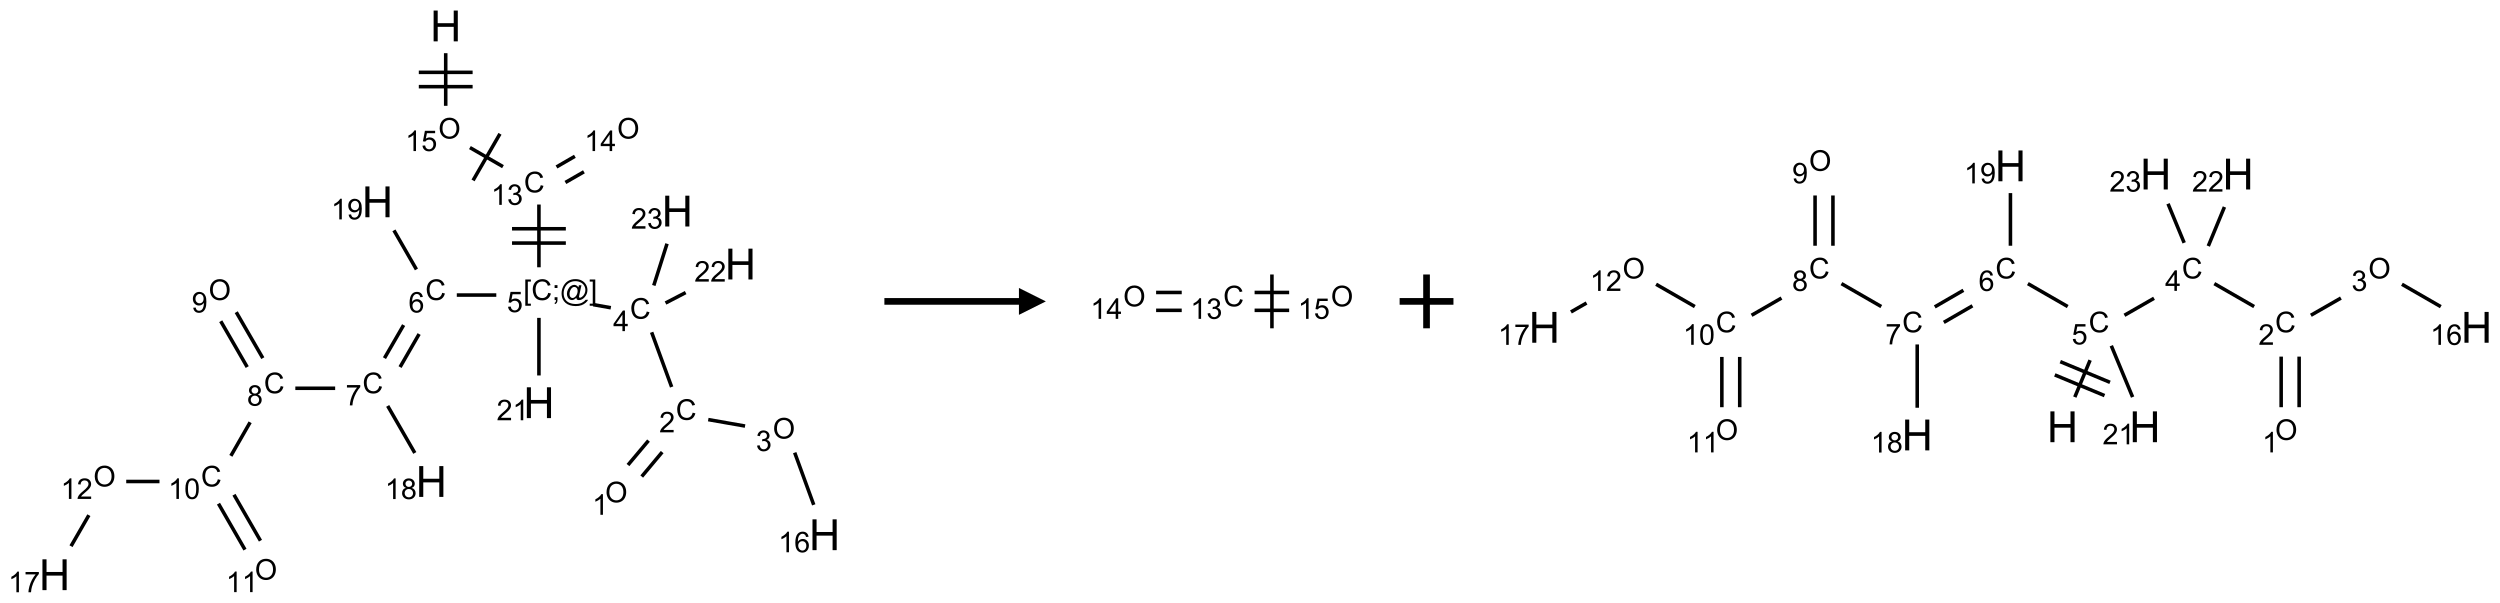 <?xml version="1.0" encoding="UTF-8"?>
<svg xmlns="http://www.w3.org/2000/svg" xmlns:xlink="http://www.w3.org/1999/xlink" width="929" height="224" viewBox="0 0 929 224">
<defs>
<g>
<g id="glyph-0-0">
<path d="M 2 0 L 2 -10 L 10 -10 L 10 0 Z M 2.25 -0.25 L 9.75 -0.25 L 9.75 -9.75 L 2.25 -9.75 Z M 2.25 -0.25 "/>
</g>
<g id="glyph-0-1">
<path d="M 1.281 0 L 1.281 -11.453 L 2.797 -11.453 L 2.797 -6.75 L 8.75 -6.75 L 8.75 -11.453 L 10.266 -11.453 L 10.266 0 L 8.75 0 L 8.75 -5.398 L 2.797 -5.398 L 2.797 0 Z M 1.281 0 "/>
</g>
<g id="glyph-1-0">
<path d="M 1.332 0 L 1.332 -6.668 L 6.668 -6.668 L 6.668 0 Z M 1.5 -0.168 L 6.5 -0.168 L 6.5 -6.5 L 1.5 -6.5 Z M 1.5 -0.168 "/>
</g>
<g id="glyph-1-1">
<path d="M 0.516 -3.719 C 0.516 -4.984 0.855 -5.977 1.535 -6.695 C 2.215 -7.414 3.094 -7.77 4.172 -7.77 C 4.875 -7.77 5.512 -7.602 6.078 -7.266 C 6.645 -6.93 7.074 -6.461 7.371 -5.855 C 7.668 -5.254 7.816 -4.57 7.816 -3.809 C 7.816 -3.035 7.66 -2.34 7.348 -1.73 C 7.035 -1.117 6.594 -0.656 6.02 -0.34 C 5.449 -0.027 4.828 0.129 4.168 0.129 C 3.449 0.129 2.805 -0.043 2.238 -0.391 C 1.672 -0.738 1.246 -1.211 0.953 -1.812 C 0.66 -2.414 0.516 -3.047 0.516 -3.719 Z M 1.559 -3.703 C 1.559 -2.781 1.805 -2.059 2.301 -1.527 C 2.793 -1 3.414 -0.734 4.16 -0.734 C 4.922 -0.734 5.547 -1 6.039 -1.535 C 6.531 -2.07 6.777 -2.828 6.777 -3.812 C 6.777 -4.434 6.672 -4.977 6.461 -5.441 C 6.25 -5.902 5.945 -6.262 5.539 -6.52 C 5.133 -6.773 4.68 -6.902 4.176 -6.902 C 3.461 -6.902 2.848 -6.656 2.332 -6.164 C 1.816 -5.672 1.559 -4.852 1.559 -3.703 Z M 1.559 -3.703 "/>
</g>
<g id="glyph-1-2">
<path d="M 3.973 0 L 3.035 0 L 3.035 -5.973 C 2.809 -5.758 2.516 -5.543 2.148 -5.328 C 1.781 -5.113 1.453 -4.953 1.16 -4.844 L 1.16 -5.75 C 1.684 -5.996 2.145 -6.297 2.535 -6.645 C 2.93 -6.996 3.207 -7.336 3.371 -7.668 L 3.973 -7.668 Z M 3.973 0 "/>
</g>
<g id="glyph-1-3">
<path d="M 0.441 -2 L 1.426 -2.082 C 1.5 -1.605 1.668 -1.242 1.934 -1.004 C 2.199 -0.762 2.52 -0.641 2.895 -0.641 C 3.348 -0.641 3.73 -0.812 4.043 -1.152 C 4.355 -1.492 4.512 -1.941 4.512 -2.504 C 4.512 -3.039 4.359 -3.461 4.059 -3.77 C 3.758 -4.078 3.367 -4.234 2.879 -4.234 C 2.578 -4.234 2.305 -4.164 2.062 -4.027 C 1.82 -3.891 1.629 -3.715 1.488 -3.496 L 0.609 -3.609 L 1.348 -7.531 L 5.145 -7.531 L 5.145 -6.637 L 2.098 -6.637 L 1.688 -4.582 C 2.145 -4.902 2.625 -5.062 3.129 -5.062 C 3.797 -5.062 4.359 -4.832 4.816 -4.371 C 5.277 -3.91 5.504 -3.312 5.504 -2.59 C 5.504 -1.898 5.305 -1.301 4.902 -0.797 C 4.41 -0.18 3.742 0.129 2.895 0.129 C 2.199 0.129 1.633 -0.062 1.195 -0.453 C 0.758 -0.844 0.504 -1.359 0.441 -2 Z M 0.441 -2 "/>
</g>
<g id="glyph-1-4">
<path d="M 6.27 -2.676 L 7.281 -2.422 C 7.07 -1.594 6.688 -0.961 6.137 -0.523 C 5.586 -0.086 4.914 0.129 4.121 0.129 C 3.297 0.129 2.629 -0.039 2.113 -0.371 C 1.598 -0.707 1.203 -1.191 0.934 -1.828 C 0.664 -2.465 0.531 -3.145 0.531 -3.875 C 0.531 -4.672 0.684 -5.363 0.988 -5.957 C 1.293 -6.547 1.723 -6.996 2.285 -7.305 C 2.844 -7.613 3.461 -7.766 4.137 -7.766 C 4.898 -7.766 5.543 -7.57 6.062 -7.184 C 6.582 -6.793 6.945 -6.246 7.152 -5.543 L 6.156 -5.309 C 5.98 -5.863 5.723 -6.266 5.387 -6.52 C 5.051 -6.773 4.625 -6.902 4.113 -6.902 C 3.527 -6.902 3.039 -6.762 2.645 -6.48 C 2.25 -6.199 1.973 -5.82 1.812 -5.348 C 1.652 -4.871 1.574 -4.383 1.574 -3.879 C 1.574 -3.23 1.668 -2.664 1.855 -2.18 C 2.047 -1.695 2.34 -1.332 2.738 -1.094 C 3.137 -0.855 3.57 -0.734 4.035 -0.734 C 4.602 -0.734 5.082 -0.898 5.473 -1.223 C 5.867 -1.551 6.133 -2.035 6.27 -2.676 Z M 6.27 -2.676 "/>
</g>
<g id="glyph-1-5">
<path d="M 0.449 -2.016 L 1.387 -2.141 C 1.492 -1.609 1.676 -1.227 1.934 -0.992 C 2.191 -0.758 2.508 -0.641 2.879 -0.641 C 3.32 -0.641 3.695 -0.793 3.996 -1.098 C 4.301 -1.402 4.453 -1.781 4.453 -2.234 C 4.453 -2.664 4.312 -3.02 4.031 -3.301 C 3.75 -3.578 3.391 -3.719 2.957 -3.719 C 2.781 -3.719 2.562 -3.684 2.297 -3.613 L 2.402 -4.438 C 2.465 -4.43 2.516 -4.426 2.551 -4.426 C 2.949 -4.426 3.312 -4.531 3.629 -4.738 C 3.949 -4.949 4.109 -5.27 4.109 -5.703 C 4.109 -6.047 3.992 -6.332 3.762 -6.559 C 3.527 -6.785 3.227 -6.895 2.859 -6.895 C 2.496 -6.895 2.191 -6.781 1.949 -6.551 C 1.707 -6.324 1.547 -5.98 1.48 -5.52 L 0.543 -5.688 C 0.656 -6.316 0.918 -6.805 1.324 -7.148 C 1.73 -7.492 2.234 -7.668 2.84 -7.668 C 3.254 -7.668 3.641 -7.578 3.988 -7.398 C 4.34 -7.219 4.609 -6.977 4.793 -6.668 C 4.98 -6.359 5.074 -6.031 5.074 -5.684 C 5.074 -5.352 4.984 -5.051 4.809 -4.781 C 4.629 -4.512 4.367 -4.297 4.02 -4.137 C 4.473 -4.031 4.824 -3.816 5.074 -3.488 C 5.324 -3.16 5.449 -2.75 5.449 -2.254 C 5.449 -1.59 5.203 -1.023 4.719 -0.559 C 4.234 -0.098 3.617 0.137 2.875 0.137 C 2.203 0.137 1.648 -0.062 1.207 -0.465 C 0.762 -0.863 0.512 -1.379 0.449 -2.016 Z M 0.449 -2.016 "/>
</g>
<g id="glyph-1-6">
<path d="M 0.723 2.121 L 0.723 -7.637 L 2.793 -7.637 L 2.793 -6.859 L 1.66 -6.859 L 1.66 1.344 L 2.793 1.344 L 2.793 2.121 Z M 0.723 2.121 "/>
</g>
<g id="glyph-1-7">
<path d="M 0.949 -4.465 L 0.949 -5.531 L 2.016 -5.531 L 2.016 -4.465 Z M 0.949 0 L 0.949 -1.066 L 2.016 -1.066 L 2.016 0 C 2.016 0.391 1.945 0.711 1.809 0.949 C 1.668 1.191 1.449 1.379 1.145 1.512 L 0.887 1.109 C 1.082 1.023 1.23 0.895 1.324 0.727 C 1.418 0.559 1.469 0.316 1.48 0 Z M 0.949 0 "/>
</g>
<g id="glyph-1-8">
<path d="M 6.047 -0.848 C 5.82 -0.59 5.57 -0.379 5.289 -0.223 C 5.008 -0.062 4.73 0.016 4.449 0.016 C 4.141 0.016 3.84 -0.074 3.547 -0.254 C 3.254 -0.434 3.02 -0.715 2.836 -1.09 C 2.652 -1.465 2.562 -1.875 2.562 -2.324 C 2.562 -2.875 2.703 -3.43 2.988 -3.98 C 3.27 -4.535 3.621 -4.953 4.043 -5.23 C 4.461 -5.508 4.871 -5.645 5.266 -5.645 C 5.566 -5.645 5.855 -5.566 6.129 -5.41 C 6.402 -5.25 6.641 -5.012 6.84 -4.688 L 7.016 -5.496 L 7.949 -5.496 L 7.199 -2 C 7.094 -1.516 7.043 -1.246 7.043 -1.191 C 7.043 -1.098 7.078 -1.02 7.148 -0.949 C 7.219 -0.883 7.305 -0.848 7.406 -0.848 C 7.59 -0.848 7.832 -0.953 8.129 -1.168 C 8.527 -1.445 8.84 -1.816 9.07 -2.285 C 9.301 -2.75 9.418 -3.234 9.418 -3.73 C 9.418 -4.309 9.27 -4.852 8.973 -5.355 C 8.676 -5.859 8.23 -6.262 7.645 -6.562 C 7.055 -6.863 6.406 -7.016 5.691 -7.016 C 4.879 -7.016 4.137 -6.824 3.465 -6.445 C 2.793 -6.066 2.273 -5.52 1.902 -4.809 C 1.535 -4.098 1.348 -3.34 1.348 -2.527 C 1.348 -1.676 1.535 -0.941 1.902 -0.328 C 2.273 0.285 2.809 0.742 3.508 1.035 C 4.207 1.328 4.984 1.473 5.832 1.473 C 6.742 1.473 7.504 1.32 8.121 1.016 C 8.734 0.711 9.195 0.34 9.5 -0.098 L 10.441 -0.098 C 10.266 0.266 9.961 0.637 9.531 1.016 C 9.102 1.395 8.59 1.695 7.996 1.914 C 7.402 2.133 6.688 2.246 5.848 2.246 C 5.078 2.246 4.367 2.145 3.715 1.949 C 3.066 1.75 2.512 1.453 2.051 1.055 C 1.594 0.656 1.25 0.199 1.016 -0.316 C 0.723 -0.973 0.578 -1.684 0.578 -2.441 C 0.578 -3.289 0.75 -4.098 1.098 -4.863 C 1.523 -5.805 2.125 -6.527 2.902 -7.027 C 3.684 -7.527 4.629 -7.777 5.738 -7.777 C 6.602 -7.777 7.375 -7.602 8.059 -7.246 C 8.746 -6.895 9.285 -6.371 9.684 -5.672 C 10.02 -5.07 10.188 -4.418 10.188 -3.715 C 10.188 -2.707 9.832 -1.812 9.125 -1.031 C 8.492 -0.328 7.801 0.02 7.051 0.02 C 6.812 0.02 6.617 -0.016 6.473 -0.09 C 6.324 -0.16 6.215 -0.266 6.145 -0.402 C 6.102 -0.488 6.066 -0.637 6.047 -0.848 Z M 3.527 -2.262 C 3.527 -1.785 3.641 -1.414 3.863 -1.152 C 4.09 -0.887 4.348 -0.754 4.641 -0.754 C 4.836 -0.754 5.039 -0.812 5.254 -0.93 C 5.469 -1.047 5.676 -1.219 5.871 -1.449 C 6.066 -1.676 6.23 -1.969 6.355 -2.32 C 6.48 -2.672 6.543 -3.027 6.543 -3.379 C 6.543 -3.852 6.426 -4.219 6.191 -4.48 C 5.957 -4.738 5.672 -4.871 5.332 -4.871 C 5.109 -4.871 4.902 -4.812 4.707 -4.699 C 4.512 -4.586 4.32 -4.406 4.137 -4.156 C 3.953 -3.906 3.805 -3.602 3.691 -3.246 C 3.582 -2.887 3.527 -2.559 3.527 -2.262 Z M 3.527 -2.262 "/>
</g>
<g id="glyph-1-9">
<path d="M 2.27 2.121 L 0.203 2.121 L 0.203 1.344 L 1.332 1.344 L 1.332 -6.859 L 0.203 -6.859 L 0.203 -7.637 L 2.27 -7.637 Z M 2.27 2.121 "/>
</g>
<g id="glyph-1-10">
<path d="M 3.449 0 L 3.449 -1.828 L 0.137 -1.828 L 0.137 -2.688 L 3.621 -7.637 L 4.387 -7.637 L 4.387 -2.688 L 5.418 -2.688 L 5.418 -1.828 L 4.387 -1.828 L 4.387 0 Z M 3.449 -2.688 L 3.449 -6.129 L 1.059 -2.688 Z M 3.449 -2.688 "/>
</g>
<g id="glyph-1-11">
<path d="M 5.371 -0.902 L 5.371 0 L 0.324 0 C 0.316 -0.227 0.352 -0.441 0.434 -0.652 C 0.562 -0.996 0.766 -1.332 1.051 -1.668 C 1.332 -2 1.742 -2.387 2.277 -2.824 C 3.105 -3.504 3.668 -4.043 3.957 -4.441 C 4.25 -4.84 4.395 -5.215 4.395 -5.566 C 4.395 -5.938 4.262 -6.254 3.996 -6.508 C 3.73 -6.762 3.387 -6.891 2.957 -6.891 C 2.508 -6.891 2.145 -6.754 1.875 -6.484 C 1.605 -6.215 1.469 -5.84 1.465 -5.359 L 0.5 -5.457 C 0.566 -6.176 0.812 -6.727 1.246 -7.102 C 1.676 -7.477 2.254 -7.668 2.98 -7.668 C 3.711 -7.668 4.293 -7.465 4.719 -7.059 C 5.145 -6.652 5.359 -6.148 5.359 -5.547 C 5.359 -5.242 5.297 -4.941 5.172 -4.645 C 5.047 -4.352 4.84 -4.039 4.551 -3.715 C 4.262 -3.387 3.777 -2.938 3.105 -2.371 C 2.543 -1.898 2.18 -1.578 2.02 -1.41 C 1.859 -1.242 1.73 -1.07 1.625 -0.902 Z M 5.371 -0.902 "/>
</g>
<g id="glyph-1-12">
<path d="M 5.309 -5.766 L 4.375 -5.691 C 4.293 -6.059 4.172 -6.328 4.02 -6.496 C 3.766 -6.762 3.453 -6.895 3.082 -6.895 C 2.785 -6.895 2.523 -6.812 2.297 -6.645 C 2 -6.43 1.77 -6.117 1.598 -5.703 C 1.43 -5.289 1.34 -4.703 1.332 -3.938 C 1.559 -4.281 1.836 -4.535 2.16 -4.703 C 2.488 -4.871 2.828 -4.953 3.188 -4.953 C 3.812 -4.953 4.344 -4.723 4.785 -4.262 C 5.223 -3.801 5.441 -3.207 5.441 -2.48 C 5.441 -2 5.34 -1.555 5.133 -1.145 C 4.926 -0.73 4.641 -0.418 4.281 -0.199 C 3.922 0.02 3.512 0.129 3.051 0.129 C 2.27 0.129 1.633 -0.156 1.141 -0.73 C 0.648 -1.305 0.402 -2.254 0.402 -3.574 C 0.402 -5.051 0.672 -6.121 1.219 -6.793 C 1.695 -7.375 2.336 -7.668 3.141 -7.668 C 3.742 -7.668 4.234 -7.5 4.617 -7.16 C 5 -6.824 5.23 -6.359 5.309 -5.766 Z M 1.48 -2.473 C 1.48 -2.152 1.547 -1.844 1.684 -1.547 C 1.82 -1.25 2.016 -1.027 2.262 -0.871 C 2.508 -0.719 2.766 -0.641 3.035 -0.641 C 3.434 -0.641 3.773 -0.801 4.059 -1.121 C 4.344 -1.441 4.484 -1.875 4.484 -2.422 C 4.484 -2.949 4.344 -3.367 4.062 -3.668 C 3.781 -3.973 3.426 -4.125 3 -4.125 C 2.578 -4.125 2.219 -3.973 1.922 -3.668 C 1.625 -3.363 1.48 -2.969 1.48 -2.473 Z M 1.48 -2.473 "/>
</g>
<g id="glyph-1-13">
<path d="M 0.504 -6.637 L 0.504 -7.535 L 5.449 -7.535 L 5.449 -6.809 C 4.961 -6.289 4.48 -5.602 4.004 -4.746 C 3.527 -3.887 3.156 -3.004 2.895 -2.098 C 2.707 -1.461 2.59 -0.762 2.535 0 L 1.574 0 C 1.582 -0.602 1.703 -1.328 1.926 -2.176 C 2.152 -3.027 2.477 -3.848 2.898 -4.637 C 3.32 -5.426 3.77 -6.094 4.246 -6.637 Z M 0.504 -6.637 "/>
</g>
<g id="glyph-1-14">
<path d="M 1.887 -4.141 C 1.496 -4.281 1.207 -4.484 1.02 -4.75 C 0.832 -5.016 0.738 -5.328 0.738 -5.699 C 0.738 -6.254 0.938 -6.719 1.34 -7.098 C 1.738 -7.477 2.27 -7.668 2.934 -7.668 C 3.598 -7.668 4.137 -7.473 4.543 -7.086 C 4.949 -6.699 5.152 -6.227 5.152 -5.672 C 5.152 -5.316 5.059 -5.008 4.871 -4.746 C 4.688 -4.484 4.406 -4.281 4.027 -4.141 C 4.496 -3.988 4.852 -3.742 5.098 -3.402 C 5.34 -3.062 5.465 -2.656 5.465 -2.184 C 5.465 -1.531 5.234 -0.98 4.77 -0.535 C 4.309 -0.09 3.703 0.129 2.949 0.129 C 2.195 0.129 1.586 -0.094 1.125 -0.539 C 0.664 -0.984 0.434 -1.543 0.434 -2.207 C 0.434 -2.703 0.559 -3.121 0.809 -3.457 C 1.062 -3.793 1.422 -4.02 1.887 -4.141 Z M 1.699 -5.73 C 1.699 -5.367 1.812 -5.074 2.047 -4.844 C 2.281 -4.613 2.582 -4.5 2.953 -4.5 C 3.312 -4.5 3.609 -4.613 3.84 -4.84 C 4.07 -5.066 4.188 -5.348 4.188 -5.676 C 4.188 -6.02 4.07 -6.309 3.832 -6.543 C 3.594 -6.777 3.297 -6.895 2.941 -6.895 C 2.586 -6.895 2.289 -6.781 2.051 -6.551 C 1.816 -6.324 1.699 -6.047 1.699 -5.73 Z M 1.395 -2.203 C 1.395 -1.938 1.461 -1.676 1.586 -1.426 C 1.711 -1.176 1.902 -0.984 2.152 -0.848 C 2.402 -0.711 2.672 -0.641 2.957 -0.641 C 3.406 -0.641 3.777 -0.785 4.066 -1.074 C 4.359 -1.363 4.504 -1.727 4.504 -2.172 C 4.504 -2.625 4.355 -2.996 4.055 -3.293 C 3.754 -3.586 3.379 -3.734 2.926 -3.734 C 2.484 -3.734 2.121 -3.59 1.832 -3.297 C 1.543 -3.004 1.395 -2.641 1.395 -2.203 Z M 1.395 -2.203 "/>
</g>
<g id="glyph-1-15">
<path d="M 0.582 -1.766 L 1.484 -1.848 C 1.562 -1.426 1.707 -1.117 1.922 -0.926 C 2.137 -0.734 2.414 -0.641 2.75 -0.641 C 3.039 -0.641 3.289 -0.707 3.508 -0.84 C 3.727 -0.973 3.902 -1.148 4.043 -1.367 C 4.18 -1.586 4.297 -1.887 4.391 -2.262 C 4.484 -2.637 4.531 -3.016 4.531 -3.406 C 4.531 -3.449 4.531 -3.512 4.527 -3.594 C 4.34 -3.297 4.082 -3.055 3.758 -2.867 C 3.434 -2.68 3.082 -2.59 2.703 -2.59 C 2.07 -2.59 1.535 -2.816 1.098 -3.277 C 0.66 -3.734 0.441 -4.34 0.441 -5.09 C 0.441 -5.863 0.672 -6.484 1.129 -6.957 C 1.586 -7.43 2.156 -7.668 2.844 -7.668 C 3.34 -7.668 3.793 -7.531 4.207 -7.266 C 4.617 -7 4.93 -6.617 5.145 -6.121 C 5.355 -5.629 5.465 -4.91 5.465 -3.973 C 5.465 -2.996 5.359 -2.223 5.145 -1.645 C 4.934 -1.066 4.617 -0.625 4.199 -0.324 C 3.781 -0.02 3.293 0.129 2.73 0.129 C 2.133 0.129 1.645 -0.035 1.266 -0.367 C 0.887 -0.699 0.66 -1.164 0.582 -1.766 Z M 4.422 -5.137 C 4.422 -5.676 4.277 -6.102 3.992 -6.418 C 3.707 -6.734 3.359 -6.891 2.957 -6.891 C 2.543 -6.891 2.18 -6.719 1.871 -6.379 C 1.562 -6.039 1.406 -5.598 1.406 -5.059 C 1.406 -4.57 1.555 -4.176 1.848 -3.871 C 2.141 -3.566 2.5 -3.418 2.934 -3.418 C 3.367 -3.418 3.723 -3.57 4.004 -3.871 C 4.281 -4.176 4.422 -4.598 4.422 -5.137 Z M 4.422 -5.137 "/>
</g>
<g id="glyph-1-16">
<path d="M 0.441 -3.766 C 0.441 -4.668 0.535 -5.395 0.723 -5.945 C 0.906 -6.496 1.184 -6.922 1.551 -7.219 C 1.918 -7.516 2.375 -7.668 2.934 -7.668 C 3.344 -7.668 3.703 -7.586 4.012 -7.418 C 4.32 -7.254 4.574 -7.016 4.777 -6.707 C 4.977 -6.395 5.137 -6.016 5.25 -5.57 C 5.363 -5.125 5.422 -4.523 5.422 -3.766 C 5.422 -2.871 5.328 -2.148 5.145 -1.598 C 4.961 -1.047 4.688 -0.621 4.32 -0.32 C 3.953 -0.02 3.492 0.129 2.934 0.129 C 2.195 0.129 1.617 -0.133 1.199 -0.66 C 0.695 -1.297 0.441 -2.332 0.441 -3.766 Z M 1.406 -3.766 C 1.406 -2.512 1.555 -1.68 1.848 -1.262 C 2.141 -0.848 2.5 -0.641 2.934 -0.641 C 3.363 -0.641 3.727 -0.848 4.02 -1.266 C 4.312 -1.684 4.457 -2.516 4.457 -3.766 C 4.457 -5.023 4.312 -5.859 4.02 -6.27 C 3.727 -6.684 3.359 -6.891 2.922 -6.891 C 2.492 -6.891 2.148 -6.707 1.891 -6.344 C 1.566 -5.879 1.406 -5.02 1.406 -3.766 Z M 1.406 -3.766 "/>
</g>
</g>
</defs>
<path fill="none" stroke-width="0.033" stroke-linecap="butt" stroke-linejoin="miter" stroke="rgb(0%, 0%, 0%)" stroke-opacity="1" stroke-miterlimit="10" d="M 3.634 0.253 L 3.634 0.742 " transform="matrix(40, 0, 0, 40, 20.266, 9.643)"/>
<path fill="none" stroke-width="0.033" stroke-linecap="butt" stroke-linejoin="miter" stroke="rgb(0%, 0%, 0%)" stroke-opacity="1" stroke-miterlimit="10" d="M 3.384 0.564 L 3.884 0.564 " transform="matrix(40, 0, 0, 40, 20.266, 9.643)"/>
<path fill="none" stroke-width="0.033" stroke-linecap="butt" stroke-linejoin="miter" stroke="rgb(0%, 0%, 0%)" stroke-opacity="1" stroke-miterlimit="10" d="M 3.384 0.431 L 3.884 0.431 " transform="matrix(40, 0, 0, 40, 20.266, 9.643)"/>
<path fill="none" stroke-width="0.033" stroke-linecap="butt" stroke-linejoin="miter" stroke="rgb(0%, 0%, 0%)" stroke-opacity="1" stroke-miterlimit="10" d="M 3.859 1.13 L 4.166 1.307 " transform="matrix(40, 0, 0, 40, 20.266, 9.643)"/>
<path fill="none" stroke-width="0.033" stroke-linecap="butt" stroke-linejoin="miter" stroke="rgb(0%, 0%, 0%)" stroke-opacity="1" stroke-miterlimit="10" d="M 3.888 1.435 L 4.138 1.002 " transform="matrix(40, 0, 0, 40, 20.266, 9.643)"/>
<path fill="none" stroke-width="0.033" stroke-linecap="butt" stroke-linejoin="miter" stroke="rgb(0%, 0%, 0%)" stroke-opacity="1" stroke-miterlimit="10" d="M 4.5 1.659 L 4.5 2.242 " transform="matrix(40, 0, 0, 40, 20.266, 9.643)"/>
<path fill="none" stroke-width="0.033" stroke-linecap="butt" stroke-linejoin="miter" stroke="rgb(0%, 0%, 0%)" stroke-opacity="1" stroke-miterlimit="10" d="M 4.25 2.017 L 4.75 2.017 " transform="matrix(40, 0, 0, 40, 20.266, 9.643)"/>
<path fill="none" stroke-width="0.033" stroke-linecap="butt" stroke-linejoin="miter" stroke="rgb(0%, 0%, 0%)" stroke-opacity="1" stroke-miterlimit="10" d="M 4.25 1.884 L 4.75 1.884 " transform="matrix(40, 0, 0, 40, 20.266, 9.643)"/>
<path fill="none" stroke-width="0.033" stroke-linecap="butt" stroke-linejoin="miter" stroke="rgb(0%, 0%, 0%)" stroke-opacity="1" stroke-miterlimit="10" d="M 5.004 2.589 L 5.168 2.618 " transform="matrix(40, 0, 0, 40, 20.266, 9.643)"/>
<path fill="none" stroke-width="0.033" stroke-linecap="butt" stroke-linejoin="miter" stroke="rgb(0%, 0%, 0%)" stroke-opacity="1" stroke-miterlimit="10" d="M 5.547 2.846 L 5.733 3.354 " transform="matrix(40, 0, 0, 40, 20.266, 9.643)"/>
<path fill="none" stroke-width="0.033" stroke-linecap="butt" stroke-linejoin="miter" stroke="rgb(0%, 0%, 0%)" stroke-opacity="1" stroke-miterlimit="10" d="M 5.518 3.852 L 5.327 4.079 " transform="matrix(40, 0, 0, 40, 20.266, 9.643)"/>
<path fill="none" stroke-width="0.033" stroke-linecap="butt" stroke-linejoin="miter" stroke="rgb(0%, 0%, 0%)" stroke-opacity="1" stroke-miterlimit="10" d="M 5.645 3.959 L 5.455 4.186 " transform="matrix(40, 0, 0, 40, 20.266, 9.643)"/>
<path fill="none" stroke-width="0.033" stroke-linecap="butt" stroke-linejoin="miter" stroke="rgb(0%, 0%, 0%)" stroke-opacity="1" stroke-miterlimit="10" d="M 6.073 3.657 L 6.415 3.717 " transform="matrix(40, 0, 0, 40, 20.266, 9.643)"/>
<path fill="none" stroke-width="0.033" stroke-linecap="butt" stroke-linejoin="miter" stroke="rgb(0%, 0%, 0%)" stroke-opacity="1" stroke-miterlimit="10" d="M 6.876 3.964 L 7.053 4.449 " transform="matrix(40, 0, 0, 40, 20.266, 9.643)"/>
<path fill="none" stroke-width="0.033" stroke-linecap="butt" stroke-linejoin="miter" stroke="rgb(0%, 0%, 0%)" stroke-opacity="1" stroke-miterlimit="10" d="M 5.676 2.574 L 5.863 2.477 " transform="matrix(40, 0, 0, 40, 20.266, 9.643)"/>
<path fill="none" stroke-width="0.033" stroke-linecap="butt" stroke-linejoin="miter" stroke="rgb(0%, 0%, 0%)" stroke-opacity="1" stroke-miterlimit="10" d="M 5.567 2.411 L 5.69 2.023 " transform="matrix(40, 0, 0, 40, 20.266, 9.643)"/>
<path fill="none" stroke-width="0.033" stroke-linecap="butt" stroke-linejoin="miter" stroke="rgb(0%, 0%, 0%)" stroke-opacity="1" stroke-miterlimit="10" d="M 4.104 2.5 L 3.737 2.5 " transform="matrix(40, 0, 0, 40, 20.266, 9.643)"/>
<path fill="none" stroke-width="0.033" stroke-linecap="butt" stroke-linejoin="miter" stroke="rgb(0%, 0%, 0%)" stroke-opacity="1" stroke-miterlimit="10" d="M 3.243 2.779 L 3.065 3.086 " transform="matrix(40, 0, 0, 40, 20.266, 9.643)"/>
<path fill="none" stroke-width="0.033" stroke-linecap="butt" stroke-linejoin="miter" stroke="rgb(0%, 0%, 0%)" stroke-opacity="1" stroke-miterlimit="10" d="M 3.387 2.862 L 3.21 3.169 " transform="matrix(40, 0, 0, 40, 20.266, 9.643)"/>
<path fill="none" stroke-width="0.033" stroke-linecap="butt" stroke-linejoin="miter" stroke="rgb(0%, 0%, 0%)" stroke-opacity="1" stroke-miterlimit="10" d="M 2.607 3.366 L 2.237 3.366 " transform="matrix(40, 0, 0, 40, 20.266, 9.643)"/>
<path fill="none" stroke-width="0.033" stroke-linecap="butt" stroke-linejoin="miter" stroke="rgb(0%, 0%, 0%)" stroke-opacity="1" stroke-miterlimit="10" d="M 1.935 3.086 L 1.688 2.659 " transform="matrix(40, 0, 0, 40, 20.266, 9.643)"/>
<path fill="none" stroke-width="0.033" stroke-linecap="butt" stroke-linejoin="miter" stroke="rgb(0%, 0%, 0%)" stroke-opacity="1" stroke-miterlimit="10" d="M 1.79 3.169 L 1.544 2.743 " transform="matrix(40, 0, 0, 40, 20.266, 9.643)"/>
<path fill="none" stroke-width="0.033" stroke-linecap="butt" stroke-linejoin="miter" stroke="rgb(0%, 0%, 0%)" stroke-opacity="1" stroke-miterlimit="10" d="M 1.817 3.682 L 1.638 3.994 " transform="matrix(40, 0, 0, 40, 20.266, 9.643)"/>
<path fill="none" stroke-width="0.033" stroke-linecap="butt" stroke-linejoin="miter" stroke="rgb(0%, 0%, 0%)" stroke-opacity="1" stroke-miterlimit="10" d="M 1.523 4.438 L 1.769 4.865 " transform="matrix(40, 0, 0, 40, 20.266, 9.643)"/>
<path fill="none" stroke-width="0.033" stroke-linecap="butt" stroke-linejoin="miter" stroke="rgb(0%, 0%, 0%)" stroke-opacity="1" stroke-miterlimit="10" d="M 1.667 4.355 L 1.913 4.782 " transform="matrix(40, 0, 0, 40, 20.266, 9.643)"/>
<path fill="none" stroke-width="0.033" stroke-linecap="butt" stroke-linejoin="miter" stroke="rgb(0%, 0%, 0%)" stroke-opacity="1" stroke-miterlimit="10" d="M 0.975 4.232 L 0.666 4.232 " transform="matrix(40, 0, 0, 40, 20.266, 9.643)"/>
<path fill="none" stroke-width="0.033" stroke-linecap="butt" stroke-linejoin="miter" stroke="rgb(0%, 0%, 0%)" stroke-opacity="1" stroke-miterlimit="10" d="M 0.319 4.545 L 0.153 4.833 " transform="matrix(40, 0, 0, 40, 20.266, 9.643)"/>
<path fill="none" stroke-width="0.033" stroke-linecap="butt" stroke-linejoin="miter" stroke="rgb(0%, 0%, 0%)" stroke-opacity="1" stroke-miterlimit="10" d="M 3.095 3.53 L 3.347 3.967 " transform="matrix(40, 0, 0, 40, 20.266, 9.643)"/>
<path fill="none" stroke-width="0.033" stroke-linecap="butt" stroke-linejoin="miter" stroke="rgb(0%, 0%, 0%)" stroke-opacity="1" stroke-miterlimit="10" d="M 3.362 2.262 L 3.153 1.899 " transform="matrix(40, 0, 0, 40, 20.266, 9.643)"/>
<path fill="none" stroke-width="0.033" stroke-linecap="butt" stroke-linejoin="miter" stroke="rgb(0%, 0%, 0%)" stroke-opacity="1" stroke-miterlimit="10" d="M 4.5 2.712 L 4.5 3.247 " transform="matrix(40, 0, 0, 40, 20.266, 9.643)"/>
<path fill="none" stroke-width="0.033" stroke-linecap="butt" stroke-linejoin="miter" stroke="rgb(0%, 0%, 0%)" stroke-opacity="1" stroke-miterlimit="10" d="M 4.746 1.454 L 4.918 1.355 " transform="matrix(40, 0, 0, 40, 20.266, 9.643)"/>
<path fill="none" stroke-width="0.033" stroke-linecap="butt" stroke-linejoin="miter" stroke="rgb(0%, 0%, 0%)" stroke-opacity="1" stroke-miterlimit="10" d="M 4.663 1.31 L 4.834 1.211 " transform="matrix(40, 0, 0, 40, 20.266, 9.643)"/>
<g fill="rgb(0%, 0%, 0%)" fill-opacity="1">
<use xlink:href="#glyph-0-1" x="159.852" y="15.371"/>
</g>
<g fill="rgb(0%, 0%, 0%)" fill-opacity="1">
<use xlink:href="#glyph-1-1" x="162.871" y="51.492"/>
</g>
<g fill="rgb(0%, 0%, 0%)" fill-opacity="1">
<use xlink:href="#glyph-1-2" x="150.613" y="56.125"/>
<use xlink:href="#glyph-1-3" x="156.546" y="56.125"/>
</g>
<g fill="rgb(0%, 0%, 0%)" fill-opacity="1">
<use xlink:href="#glyph-1-4" x="194.672" y="71.488"/>
</g>
<g fill="rgb(0%, 0%, 0%)" fill-opacity="1">
<use xlink:href="#glyph-1-2" x="182.488" y="76.125"/>
<use xlink:href="#glyph-1-5" x="188.421" y="76.125"/>
</g>
<g fill="rgb(0%, 0%, 0%)" fill-opacity="1">
<use xlink:href="#glyph-1-6" x="194.477" y="111.496"/>
<use xlink:href="#glyph-1-4" x="197.44" y="111.496"/>
<use xlink:href="#glyph-1-7" x="205.143" y="111.496"/>
<use xlink:href="#glyph-1-8" x="208.107" y="111.496"/>
<use xlink:href="#glyph-1-9" x="218.935" y="111.496"/>
</g>
<g fill="rgb(0%, 0%, 0%)" fill-opacity="1">
<use xlink:href="#glyph-1-3" x="188.363" y="115.992"/>
</g>
<g fill="rgb(0%, 0%, 0%)" fill-opacity="1">
<use xlink:href="#glyph-1-4" x="234.066" y="118.434"/>
</g>
<g fill="rgb(0%, 0%, 0%)" fill-opacity="1">
<use xlink:href="#glyph-1-10" x="227.844" y="123.039"/>
</g>
<g fill="rgb(0%, 0%, 0%)" fill-opacity="1">
<use xlink:href="#glyph-1-4" x="251.121" y="156.02"/>
</g>
<g fill="rgb(0%, 0%, 0%)" fill-opacity="1">
<use xlink:href="#glyph-1-11" x="244.949" y="160.656"/>
</g>
<g fill="rgb(0%, 0%, 0%)" fill-opacity="1">
<use xlink:href="#glyph-1-1" x="224.875" y="186.668"/>
</g>
<g fill="rgb(0%, 0%, 0%)" fill-opacity="1">
<use xlink:href="#glyph-1-2" x="220.078" y="191.297"/>
</g>
<g fill="rgb(0%, 0%, 0%)" fill-opacity="1">
<use xlink:href="#glyph-1-1" x="287.152" y="162.973"/>
</g>
<g fill="rgb(0%, 0%, 0%)" fill-opacity="1">
<use xlink:href="#glyph-1-5" x="280.887" y="167.602"/>
</g>
<g fill="rgb(0%, 0%, 0%)" fill-opacity="1">
<use xlink:href="#glyph-0-1" x="300.641" y="204.438"/>
</g>
<g fill="rgb(0%, 0%, 0%)" fill-opacity="1">
<use xlink:href="#glyph-1-2" x="289.211" y="205.23"/>
<use xlink:href="#glyph-1-12" x="295.143" y="205.23"/>
</g>
<g fill="rgb(0%, 0%, 0%)" fill-opacity="1">
<use xlink:href="#glyph-0-1" x="269.367" y="103.848"/>
</g>
<g fill="rgb(0%, 0%, 0%)" fill-opacity="1">
<use xlink:href="#glyph-1-11" x="258.012" y="104.637"/>
<use xlink:href="#glyph-1-11" x="263.944" y="104.637"/>
</g>
<g fill="rgb(0%, 0%, 0%)" fill-opacity="1">
<use xlink:href="#glyph-0-1" x="245.914" y="84.168"/>
</g>
<g fill="rgb(0%, 0%, 0%)" fill-opacity="1">
<use xlink:href="#glyph-1-11" x="234.48" y="84.961"/>
<use xlink:href="#glyph-1-5" x="240.413" y="84.961"/>
</g>
<g fill="rgb(0%, 0%, 0%)" fill-opacity="1">
<use xlink:href="#glyph-1-4" x="158.047" y="111.488"/>
</g>
<g fill="rgb(0%, 0%, 0%)" fill-opacity="1">
<use xlink:href="#glyph-1-12" x="151.801" y="116.125"/>
</g>
<g fill="rgb(0%, 0%, 0%)" fill-opacity="1">
<use xlink:href="#glyph-1-4" x="134.672" y="146.129"/>
</g>
<g fill="rgb(0%, 0%, 0%)" fill-opacity="1">
<use xlink:href="#glyph-1-13" x="128.422" y="150.637"/>
</g>
<g fill="rgb(0%, 0%, 0%)" fill-opacity="1">
<use xlink:href="#glyph-1-4" x="98.047" y="146.129"/>
</g>
<g fill="rgb(0%, 0%, 0%)" fill-opacity="1">
<use xlink:href="#glyph-1-14" x="91.781" y="150.766"/>
</g>
<g fill="rgb(0%, 0%, 0%)" fill-opacity="1">
<use xlink:href="#glyph-1-1" x="77.512" y="111.492"/>
</g>
<g fill="rgb(0%, 0%, 0%)" fill-opacity="1">
<use xlink:href="#glyph-1-15" x="71.227" y="116.125"/>
</g>
<g fill="rgb(0%, 0%, 0%)" fill-opacity="1">
<use xlink:href="#glyph-1-4" x="74.672" y="180.77"/>
</g>
<g fill="rgb(0%, 0%, 0%)" fill-opacity="1">
<use xlink:href="#glyph-1-2" x="62.516" y="185.406"/>
<use xlink:href="#glyph-1-16" x="68.448" y="185.406"/>
</g>
<g fill="rgb(0%, 0%, 0%)" fill-opacity="1">
<use xlink:href="#glyph-1-1" x="94.688" y="215.414"/>
</g>
<g fill="rgb(0%, 0%, 0%)" fill-opacity="1">
<use xlink:href="#glyph-1-2" x="83.961" y="220.047"/>
<use xlink:href="#glyph-1-2" x="89.893" y="220.047"/>
</g>
<g fill="rgb(0%, 0%, 0%)" fill-opacity="1">
<use xlink:href="#glyph-1-1" x="34.688" y="180.773"/>
</g>
<g fill="rgb(0%, 0%, 0%)" fill-opacity="1">
<use xlink:href="#glyph-1-2" x="22.566" y="185.406"/>
<use xlink:href="#glyph-1-11" x="28.499" y="185.406"/>
</g>
<g fill="rgb(0%, 0%, 0%)" fill-opacity="1">
<use xlink:href="#glyph-0-1" x="14.492" y="219.293"/>
</g>
<g fill="rgb(0%, 0%, 0%)" fill-opacity="1">
<use xlink:href="#glyph-1-2" x="3.059" y="220.086"/>
<use xlink:href="#glyph-1-13" x="8.991" y="220.086"/>
</g>
<g fill="rgb(0%, 0%, 0%)" fill-opacity="1">
<use xlink:href="#glyph-0-1" x="154.492" y="184.652"/>
</g>
<g fill="rgb(0%, 0%, 0%)" fill-opacity="1">
<use xlink:href="#glyph-1-2" x="143.043" y="185.445"/>
<use xlink:href="#glyph-1-14" x="148.975" y="185.445"/>
</g>
<g fill="rgb(0%, 0%, 0%)" fill-opacity="1">
<use xlink:href="#glyph-0-1" x="134.492" y="80.73"/>
</g>
<g fill="rgb(0%, 0%, 0%)" fill-opacity="1">
<use xlink:href="#glyph-1-2" x="123.043" y="81.52"/>
<use xlink:href="#glyph-1-15" x="128.975" y="81.52"/>
</g>
<g fill="rgb(0%, 0%, 0%)" fill-opacity="1">
<use xlink:href="#glyph-0-1" x="194.492" y="155.371"/>
</g>
<g fill="rgb(0%, 0%, 0%)" fill-opacity="1">
<use xlink:href="#glyph-1-11" x="184.535" y="156.164"/>
<use xlink:href="#glyph-1-2" x="190.467" y="156.164"/>
</g>
<g fill="rgb(0%, 0%, 0%)" fill-opacity="1">
<use xlink:href="#glyph-1-1" x="229.328" y="51.492"/>
</g>
<g fill="rgb(0%, 0%, 0%)" fill-opacity="1">
<use xlink:href="#glyph-1-2" x="217.16" y="56.125"/>
<use xlink:href="#glyph-1-10" x="223.092" y="56.125"/>
</g>
<path fill-rule="nonzero" fill="rgb(0%, 0%, 0%)" fill-opacity="1" d="M 328.637 113.25 L 378.637 113.25 L 378.637 117 L 388.637 112 L 378.637 107 L 378.637 110.75 L 328.637 110.75 "/>
<path fill="none" stroke-width="0.033" stroke-linecap="butt" stroke-linejoin="miter" stroke="rgb(0%, 0%, 0%)" stroke-opacity="1" stroke-miterlimit="10" d="M 0.475 -0.083 L 0.237 -0.083 " transform="matrix(40, 0, 0, 40, 420.129, 112)"/>
<path fill="none" stroke-width="0.033" stroke-linecap="butt" stroke-linejoin="miter" stroke="rgb(0%, 0%, 0%)" stroke-opacity="1" stroke-miterlimit="10" d="M 0.475 0.083 L 0.237 0.083 " transform="matrix(40, 0, 0, 40, 420.129, 112)"/>
<path fill="none" stroke-width="0.033" stroke-linecap="butt" stroke-linejoin="miter" stroke="rgb(0%, 0%, 0%)" stroke-opacity="1" stroke-miterlimit="10" d="M 1.152 0.083 L 1.473 0.083 " transform="matrix(40, 0, 0, 40, 420.129, 112)"/>
<path fill="none" stroke-width="0.033" stroke-linecap="butt" stroke-linejoin="miter" stroke="rgb(0%, 0%, 0%)" stroke-opacity="1" stroke-miterlimit="10" d="M 1.152 -0.083 L 1.473 -0.083 " transform="matrix(40, 0, 0, 40, 420.129, 112)"/>
<path fill="none" stroke-width="0.033" stroke-linecap="butt" stroke-linejoin="miter" stroke="rgb(0%, 0%, 0%)" stroke-opacity="1" stroke-miterlimit="10" d="M 1.313 0.25 L 1.313 -0.25 " transform="matrix(40, 0, 0, 40, 420.129, 112)"/>
<g fill="rgb(0%, 0%, 0%)" fill-opacity="1">
<use xlink:href="#glyph-1-4" x="454.535" y="113.844"/>
</g>
<g fill="rgb(0%, 0%, 0%)" fill-opacity="1">
<use xlink:href="#glyph-1-2" x="442.352" y="118.48"/>
<use xlink:href="#glyph-1-5" x="448.284" y="118.48"/>
</g>
<g fill="rgb(0%, 0%, 0%)" fill-opacity="1">
<use xlink:href="#glyph-1-1" x="417.375" y="113.848"/>
</g>
<g fill="rgb(0%, 0%, 0%)" fill-opacity="1">
<use xlink:href="#glyph-1-2" x="405.207" y="118.48"/>
<use xlink:href="#glyph-1-10" x="411.139" y="118.48"/>
</g>
<g fill="rgb(0%, 0%, 0%)" fill-opacity="1">
<use xlink:href="#glyph-1-1" x="494.551" y="113.848"/>
</g>
<g fill="rgb(0%, 0%, 0%)" fill-opacity="1">
<use xlink:href="#glyph-1-2" x="482.293" y="118.48"/>
<use xlink:href="#glyph-1-3" x="488.225" y="118.48"/>
</g>
<path fill="none" stroke-width="0.062" stroke-linecap="butt" stroke-linejoin="miter" stroke="rgb(0%, 0%, 0%)" stroke-opacity="1" stroke-miterlimit="10" d="M -0 0 L 0.5 0 M 0.25 -0.25 L 0.25 0.25 " transform="matrix(40, 0, 0, 40, 520.102, 112)"/>
<path fill="none" stroke-width="0.033" stroke-linecap="butt" stroke-linejoin="miter" stroke="rgb(0%, 0%, 0%)" stroke-opacity="1" stroke-miterlimit="10" d="M 4.928 2.148 L 5.07 1.805 " transform="matrix(40, 0, 0, 40, 573.879, 61.637)"/>
<path fill="none" stroke-width="0.033" stroke-linecap="butt" stroke-linejoin="miter" stroke="rgb(0%, 0%, 0%)" stroke-opacity="1" stroke-miterlimit="10" d="M 5.255 2.011 L 4.793 1.819 " transform="matrix(40, 0, 0, 40, 573.879, 61.637)"/>
<path fill="none" stroke-width="0.033" stroke-linecap="butt" stroke-linejoin="miter" stroke="rgb(0%, 0%, 0%)" stroke-opacity="1" stroke-miterlimit="10" d="M 5.204 2.134 L 4.742 1.942 " transform="matrix(40, 0, 0, 40, 573.879, 61.637)"/>
<path fill="none" stroke-width="0.033" stroke-linecap="butt" stroke-linejoin="miter" stroke="rgb(0%, 0%, 0%)" stroke-opacity="1" stroke-miterlimit="10" d="M 5.389 1.388 L 5.664 1.23 " transform="matrix(40, 0, 0, 40, 573.879, 61.637)"/>
<path fill="none" stroke-width="0.033" stroke-linecap="butt" stroke-linejoin="miter" stroke="rgb(0%, 0%, 0%)" stroke-opacity="1" stroke-miterlimit="10" d="M 6.224 1.094 L 6.594 1.307 " transform="matrix(40, 0, 0, 40, 573.879, 61.637)"/>
<path fill="none" stroke-width="0.033" stroke-linecap="butt" stroke-linejoin="miter" stroke="rgb(0%, 0%, 0%)" stroke-opacity="1" stroke-miterlimit="10" d="M 6.845 1.772 L 6.845 2.242 " transform="matrix(40, 0, 0, 40, 573.879, 61.637)"/>
<path fill="none" stroke-width="0.033" stroke-linecap="butt" stroke-linejoin="miter" stroke="rgb(0%, 0%, 0%)" stroke-opacity="1" stroke-miterlimit="10" d="M 7.012 1.772 L 7.012 2.242 " transform="matrix(40, 0, 0, 40, 573.879, 61.637)"/>
<path fill="none" stroke-width="0.033" stroke-linecap="butt" stroke-linejoin="miter" stroke="rgb(0%, 0%, 0%)" stroke-opacity="1" stroke-miterlimit="10" d="M 7.121 1.388 L 7.4 1.228 " transform="matrix(40, 0, 0, 40, 573.879, 61.637)"/>
<path fill="none" stroke-width="0.033" stroke-linecap="butt" stroke-linejoin="miter" stroke="rgb(0%, 0%, 0%)" stroke-opacity="1" stroke-miterlimit="10" d="M 7.967 1.1 L 8.328 1.308 " transform="matrix(40, 0, 0, 40, 573.879, 61.637)"/>
<path fill="none" stroke-width="0.033" stroke-linecap="butt" stroke-linejoin="miter" stroke="rgb(0%, 0%, 0%)" stroke-opacity="1" stroke-miterlimit="10" d="M 6.168 0.745 L 6.318 0.382 " transform="matrix(40, 0, 0, 40, 573.879, 61.637)"/>
<path fill="none" stroke-width="0.033" stroke-linecap="butt" stroke-linejoin="miter" stroke="rgb(0%, 0%, 0%)" stroke-opacity="1" stroke-miterlimit="10" d="M 5.944 0.715 L 5.794 0.352 " transform="matrix(40, 0, 0, 40, 573.879, 61.637)"/>
<path fill="none" stroke-width="0.033" stroke-linecap="butt" stroke-linejoin="miter" stroke="rgb(0%, 0%, 0%)" stroke-opacity="1" stroke-miterlimit="10" d="M 4.862 1.307 L 4.492 1.094 " transform="matrix(40, 0, 0, 40, 573.879, 61.637)"/>
<path fill="none" stroke-width="0.033" stroke-linecap="butt" stroke-linejoin="miter" stroke="rgb(0%, 0%, 0%)" stroke-opacity="1" stroke-miterlimit="10" d="M 3.893 1.156 L 3.627 1.31 " transform="matrix(40, 0, 0, 40, 573.879, 61.637)"/>
<path fill="none" stroke-width="0.033" stroke-linecap="butt" stroke-linejoin="miter" stroke="rgb(0%, 0%, 0%)" stroke-opacity="1" stroke-miterlimit="10" d="M 3.977 1.3 L 3.711 1.454 " transform="matrix(40, 0, 0, 40, 573.879, 61.637)"/>
<path fill="none" stroke-width="0.033" stroke-linecap="butt" stroke-linejoin="miter" stroke="rgb(0%, 0%, 0%)" stroke-opacity="1" stroke-miterlimit="10" d="M 3.13 1.307 L 2.76 1.094 " transform="matrix(40, 0, 0, 40, 573.879, 61.637)"/>
<path fill="none" stroke-width="0.033" stroke-linecap="butt" stroke-linejoin="miter" stroke="rgb(0%, 0%, 0%)" stroke-opacity="1" stroke-miterlimit="10" d="M 2.681 0.742 L 2.681 0.275 " transform="matrix(40, 0, 0, 40, 573.879, 61.637)"/>
<path fill="none" stroke-width="0.033" stroke-linecap="butt" stroke-linejoin="miter" stroke="rgb(0%, 0%, 0%)" stroke-opacity="1" stroke-miterlimit="10" d="M 2.515 0.742 L 2.515 0.275 " transform="matrix(40, 0, 0, 40, 573.879, 61.637)"/>
<path fill="none" stroke-width="0.033" stroke-linecap="butt" stroke-linejoin="miter" stroke="rgb(0%, 0%, 0%)" stroke-opacity="1" stroke-miterlimit="10" d="M 2.203 1.228 L 1.925 1.388 " transform="matrix(40, 0, 0, 40, 573.879, 61.637)"/>
<path fill="none" stroke-width="0.033" stroke-linecap="butt" stroke-linejoin="miter" stroke="rgb(0%, 0%, 0%)" stroke-opacity="1" stroke-miterlimit="10" d="M 1.649 1.775 L 1.649 2.242 " transform="matrix(40, 0, 0, 40, 573.879, 61.637)"/>
<path fill="none" stroke-width="0.033" stroke-linecap="butt" stroke-linejoin="miter" stroke="rgb(0%, 0%, 0%)" stroke-opacity="1" stroke-miterlimit="10" d="M 1.815 1.775 L 1.815 2.242 " transform="matrix(40, 0, 0, 40, 573.879, 61.637)"/>
<path fill="none" stroke-width="0.033" stroke-linecap="butt" stroke-linejoin="miter" stroke="rgb(0%, 0%, 0%)" stroke-opacity="1" stroke-miterlimit="10" d="M 1.398 1.307 L 1.038 1.1 " transform="matrix(40, 0, 0, 40, 573.879, 61.637)"/>
<path fill="none" stroke-width="0.033" stroke-linecap="butt" stroke-linejoin="miter" stroke="rgb(0%, 0%, 0%)" stroke-opacity="1" stroke-miterlimit="10" d="M 0.392 1.274 L 0.247 1.357 " transform="matrix(40, 0, 0, 40, 573.879, 61.637)"/>
<path fill="none" stroke-width="0.033" stroke-linecap="butt" stroke-linejoin="miter" stroke="rgb(0%, 0%, 0%)" stroke-opacity="1" stroke-miterlimit="10" d="M 3.464 1.659 L 3.464 2.247 " transform="matrix(40, 0, 0, 40, 573.879, 61.637)"/>
<path fill="none" stroke-width="0.033" stroke-linecap="butt" stroke-linejoin="miter" stroke="rgb(0%, 0%, 0%)" stroke-opacity="1" stroke-miterlimit="10" d="M 4.33 0.742 L 4.33 0.253 " transform="matrix(40, 0, 0, 40, 573.879, 61.637)"/>
<path fill="none" stroke-width="0.033" stroke-linecap="butt" stroke-linejoin="miter" stroke="rgb(0%, 0%, 0%)" stroke-opacity="1" stroke-miterlimit="10" d="M 5.267 1.671 L 5.465 2.148 " transform="matrix(40, 0, 0, 40, 573.879, 61.637)"/>
<g fill="rgb(0%, 0%, 0%)" fill-opacity="1">
<use xlink:href="#glyph-0-1" x="760.645" y="164.32"/>
</g>
<g fill="rgb(0%, 0%, 0%)" fill-opacity="1">
<use xlink:href="#glyph-1-4" x="776.133" y="123.48"/>
</g>
<g fill="rgb(0%, 0%, 0%)" fill-opacity="1">
<use xlink:href="#glyph-1-3" x="769.824" y="127.984"/>
</g>
<g fill="rgb(0%, 0%, 0%)" fill-opacity="1">
<use xlink:href="#glyph-1-4" x="810.773" y="103.48"/>
</g>
<g fill="rgb(0%, 0%, 0%)" fill-opacity="1">
<use xlink:href="#glyph-1-10" x="804.555" y="108.086"/>
</g>
<g fill="rgb(0%, 0%, 0%)" fill-opacity="1">
<use xlink:href="#glyph-1-4" x="845.414" y="123.48"/>
</g>
<g fill="rgb(0%, 0%, 0%)" fill-opacity="1">
<use xlink:href="#glyph-1-11" x="839.242" y="128.117"/>
</g>
<g fill="rgb(0%, 0%, 0%)" fill-opacity="1">
<use xlink:href="#glyph-1-1" x="845.43" y="163.484"/>
</g>
<g fill="rgb(0%, 0%, 0%)" fill-opacity="1">
<use xlink:href="#glyph-1-2" x="840.637" y="168.117"/>
</g>
<g fill="rgb(0%, 0%, 0%)" fill-opacity="1">
<use xlink:href="#glyph-1-1" x="880.07" y="103.484"/>
</g>
<g fill="rgb(0%, 0%, 0%)" fill-opacity="1">
<use xlink:href="#glyph-1-5" x="873.805" y="108.117"/>
</g>
<g fill="rgb(0%, 0%, 0%)" fill-opacity="1">
<use xlink:href="#glyph-0-1" x="914.516" y="127.363"/>
</g>
<g fill="rgb(0%, 0%, 0%)" fill-opacity="1">
<use xlink:href="#glyph-1-2" x="903.086" y="128.156"/>
<use xlink:href="#glyph-1-12" x="909.018" y="128.156"/>
</g>
<g fill="rgb(0%, 0%, 0%)" fill-opacity="1">
<use xlink:href="#glyph-0-1" x="825.902" y="70.41"/>
</g>
<g fill="rgb(0%, 0%, 0%)" fill-opacity="1">
<use xlink:href="#glyph-1-11" x="814.547" y="71.203"/>
<use xlink:href="#glyph-1-11" x="820.479" y="71.203"/>
</g>
<g fill="rgb(0%, 0%, 0%)" fill-opacity="1">
<use xlink:href="#glyph-0-1" x="795.285" y="70.41"/>
</g>
<g fill="rgb(0%, 0%, 0%)" fill-opacity="1">
<use xlink:href="#glyph-1-11" x="783.855" y="71.203"/>
<use xlink:href="#glyph-1-5" x="789.788" y="71.203"/>
</g>
<g fill="rgb(0%, 0%, 0%)" fill-opacity="1">
<use xlink:href="#glyph-1-4" x="741.492" y="103.48"/>
</g>
<g fill="rgb(0%, 0%, 0%)" fill-opacity="1">
<use xlink:href="#glyph-1-12" x="735.246" y="108.117"/>
</g>
<g fill="rgb(0%, 0%, 0%)" fill-opacity="1">
<use xlink:href="#glyph-1-4" x="706.852" y="123.48"/>
</g>
<g fill="rgb(0%, 0%, 0%)" fill-opacity="1">
<use xlink:href="#glyph-1-13" x="700.598" y="127.988"/>
</g>
<g fill="rgb(0%, 0%, 0%)" fill-opacity="1">
<use xlink:href="#glyph-1-4" x="672.211" y="103.48"/>
</g>
<g fill="rgb(0%, 0%, 0%)" fill-opacity="1">
<use xlink:href="#glyph-1-14" x="665.941" y="108.117"/>
</g>
<g fill="rgb(0%, 0%, 0%)" fill-opacity="1">
<use xlink:href="#glyph-1-1" x="672.227" y="63.484"/>
</g>
<g fill="rgb(0%, 0%, 0%)" fill-opacity="1">
<use xlink:href="#glyph-1-15" x="665.941" y="68.117"/>
</g>
<g fill="rgb(0%, 0%, 0%)" fill-opacity="1">
<use xlink:href="#glyph-1-4" x="637.566" y="123.48"/>
</g>
<g fill="rgb(0%, 0%, 0%)" fill-opacity="1">
<use xlink:href="#glyph-1-2" x="625.41" y="128.117"/>
<use xlink:href="#glyph-1-16" x="631.342" y="128.117"/>
</g>
<g fill="rgb(0%, 0%, 0%)" fill-opacity="1">
<use xlink:href="#glyph-1-1" x="637.582" y="163.484"/>
</g>
<g fill="rgb(0%, 0%, 0%)" fill-opacity="1">
<use xlink:href="#glyph-1-2" x="626.855" y="168.117"/>
<use xlink:href="#glyph-1-2" x="632.788" y="168.117"/>
</g>
<g fill="rgb(0%, 0%, 0%)" fill-opacity="1">
<use xlink:href="#glyph-1-1" x="602.941" y="103.484"/>
</g>
<g fill="rgb(0%, 0%, 0%)" fill-opacity="1">
<use xlink:href="#glyph-1-2" x="590.82" y="108.117"/>
<use xlink:href="#glyph-1-11" x="596.753" y="108.117"/>
</g>
<g fill="rgb(0%, 0%, 0%)" fill-opacity="1">
<use xlink:href="#glyph-0-1" x="568.105" y="127.363"/>
</g>
<g fill="rgb(0%, 0%, 0%)" fill-opacity="1">
<use xlink:href="#glyph-1-2" x="556.672" y="128.156"/>
<use xlink:href="#glyph-1-13" x="562.604" y="128.156"/>
</g>
<g fill="rgb(0%, 0%, 0%)" fill-opacity="1">
<use xlink:href="#glyph-0-1" x="706.672" y="167.363"/>
</g>
<g fill="rgb(0%, 0%, 0%)" fill-opacity="1">
<use xlink:href="#glyph-1-2" x="695.219" y="168.156"/>
<use xlink:href="#glyph-1-14" x="701.151" y="168.156"/>
</g>
<g fill="rgb(0%, 0%, 0%)" fill-opacity="1">
<use xlink:href="#glyph-0-1" x="741.312" y="67.363"/>
</g>
<g fill="rgb(0%, 0%, 0%)" fill-opacity="1">
<use xlink:href="#glyph-1-2" x="729.859" y="68.156"/>
<use xlink:href="#glyph-1-15" x="735.792" y="68.156"/>
</g>
<g fill="rgb(0%, 0%, 0%)" fill-opacity="1">
<use xlink:href="#glyph-0-1" x="791.262" y="164.32"/>
</g>
<g fill="rgb(0%, 0%, 0%)" fill-opacity="1">
<use xlink:href="#glyph-1-11" x="781.301" y="165.113"/>
<use xlink:href="#glyph-1-2" x="787.233" y="165.113"/>
</g>
</svg>
